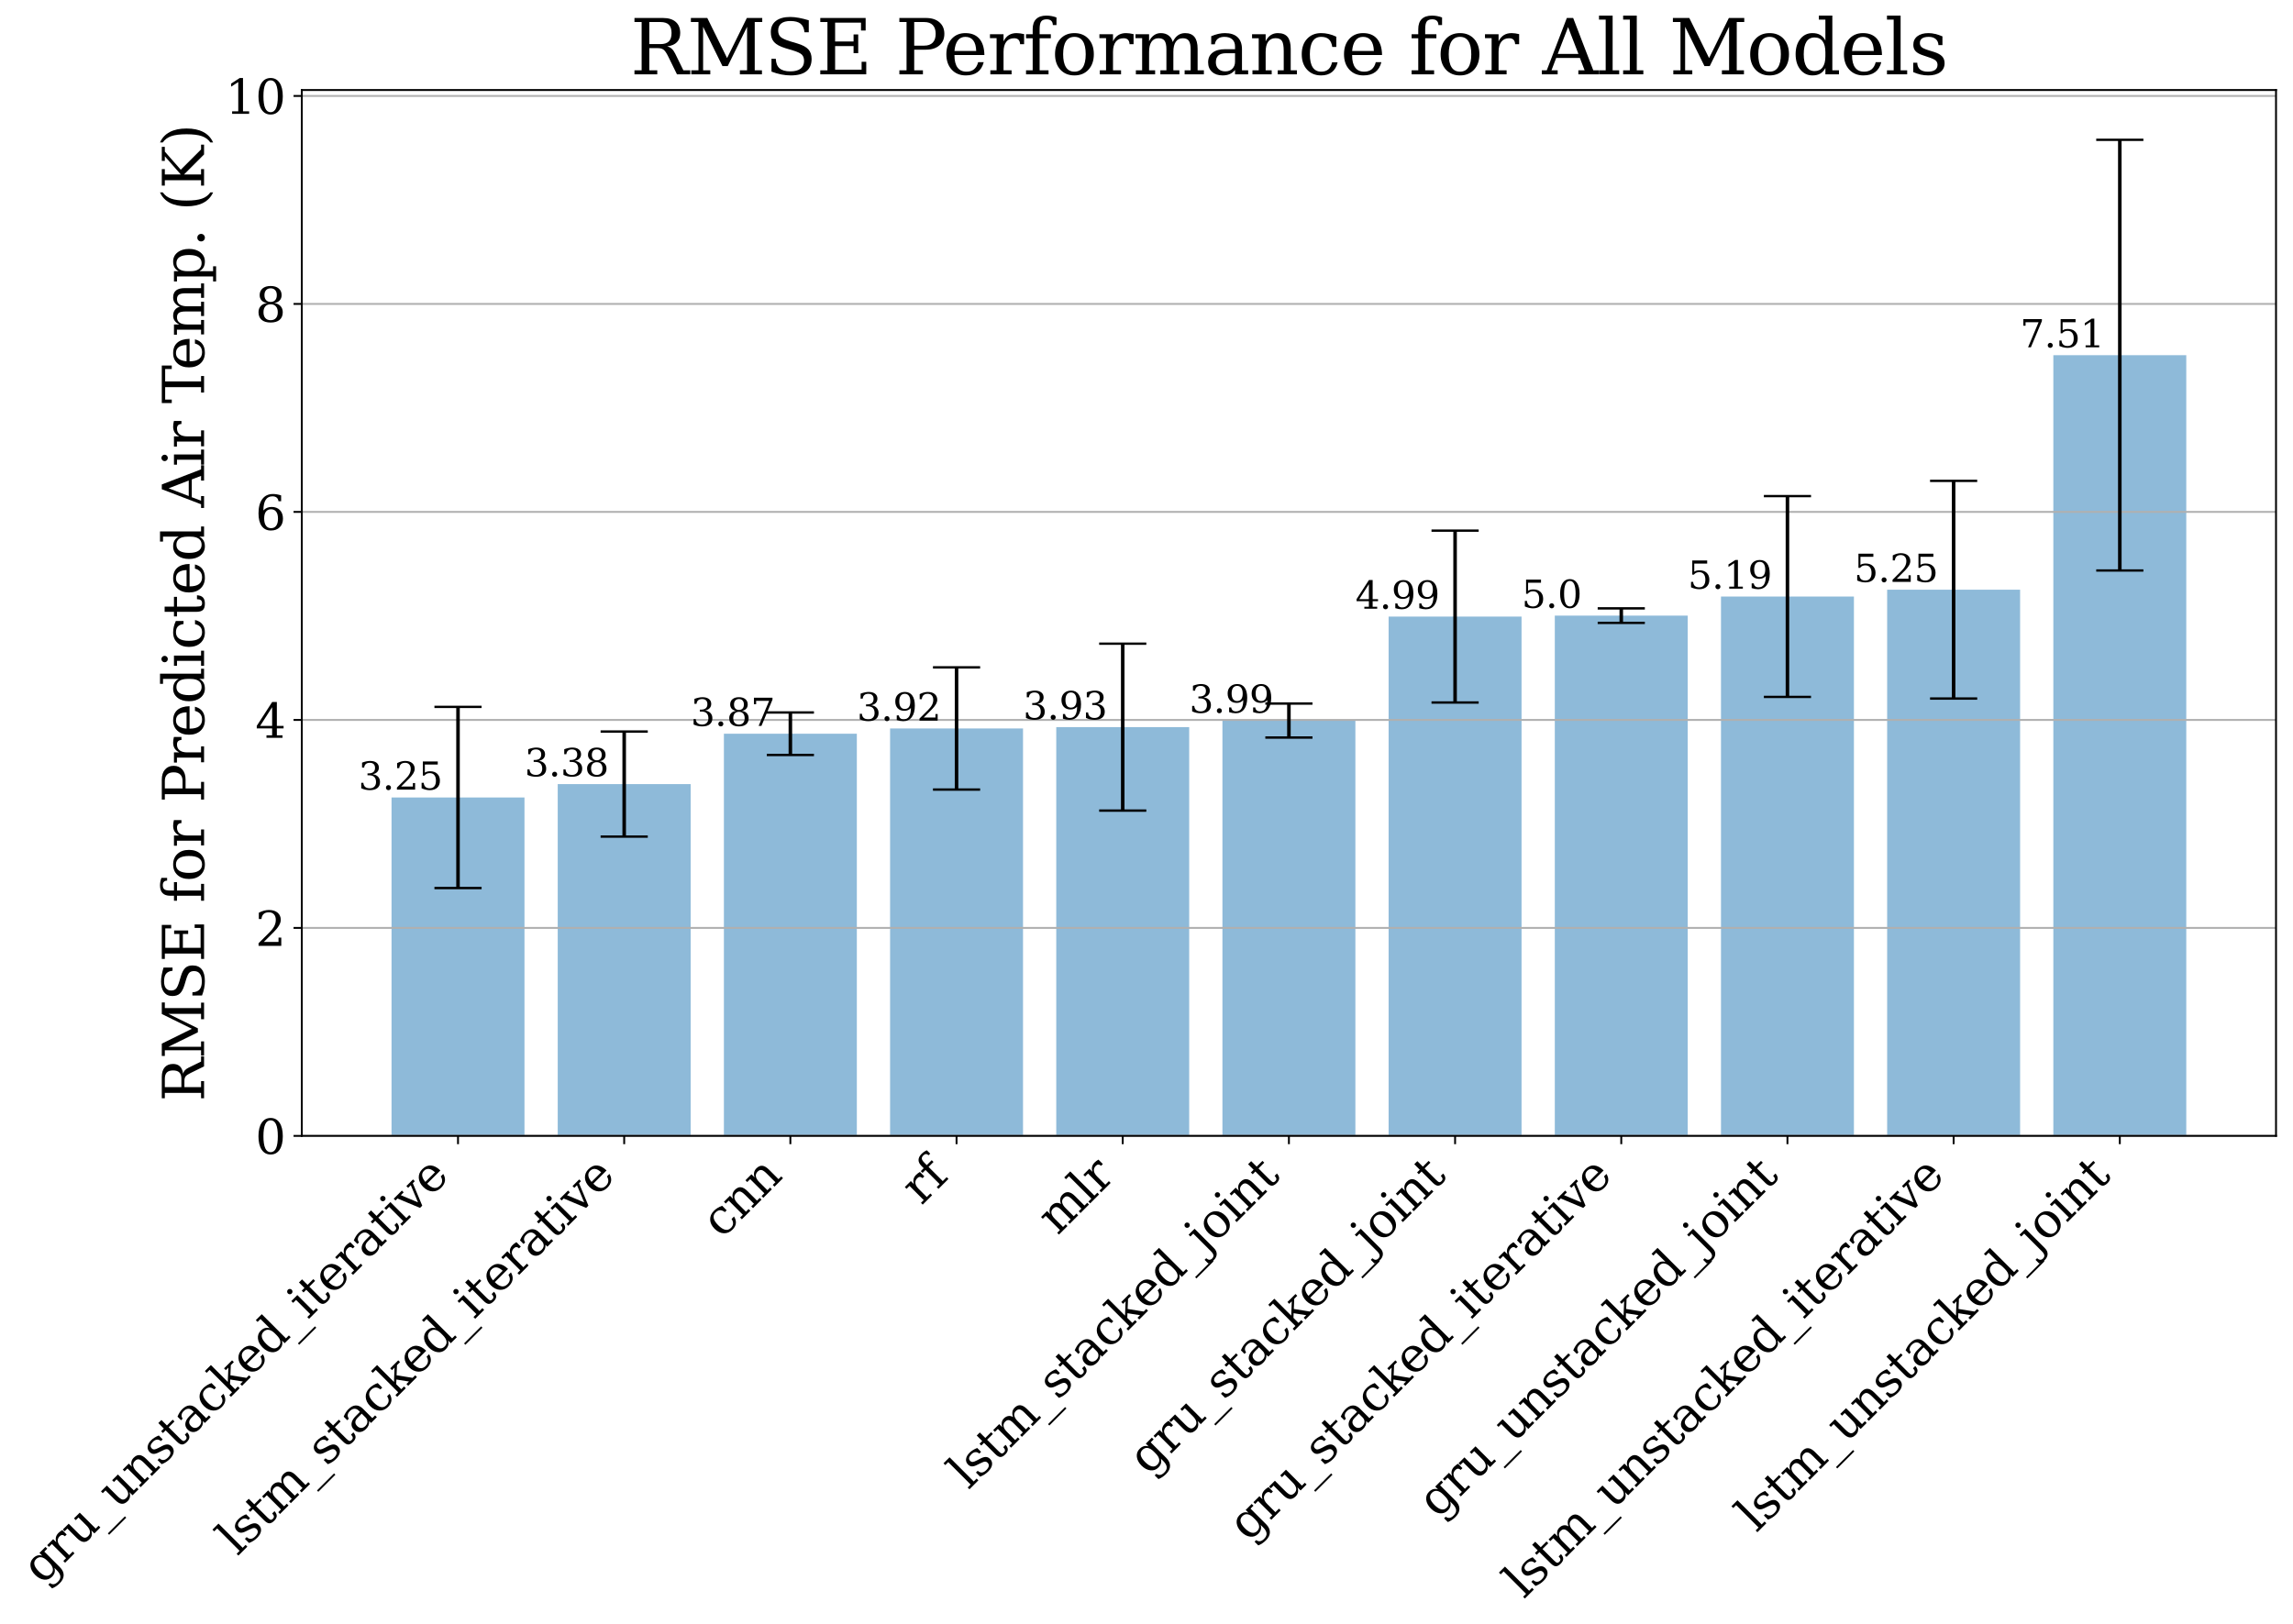 <?xml version="1.0" encoding="utf-8" standalone="no"?>
<!DOCTYPE svg PUBLIC "-//W3C//DTD SVG 1.1//EN"
  "http://www.w3.org/Graphics/SVG/1.1/DTD/svg11.dtd">
<svg height="688.824pt" version="1.1" viewBox="0 0 972.154 688.824" width="972.154pt" xmlns="http://www.w3.org/2000/svg" xmlns:xlink="http://www.w3.org/1999/xlink">
 <defs>
  <style type="text/css">*{stroke-linecap:butt;stroke-linejoin:round;}</style>
 </defs>
 <g id="figure_1">
  <g id="patch_1">
   <path d="M 0 688.824 
L 972.154 688.824 
L 972.154 0 
L 0 0 
z
" style="fill:#ffffff;"/>
  </g>
  <g id="axes_1">
   <g id="patch_2">
    <path d="M 127.954 481.69 
L 964.954 481.69 
L 964.954 38.17 
L 127.954 38.17 
z
" style="fill:#ffffff;"/>
   </g>
   <g id="patch_3">
    <path clip-path="url(#pf4676d3eca)" d="M 165.999 481.69 
L 222.363 481.69 
L 222.363 338.172 
L 165.999 338.172 
z
" style="fill:#1f77b4;opacity:0.5;"/>
   </g>
   <g id="patch_4">
    <path clip-path="url(#pf4676d3eca)" d="M 236.454 481.69 
L 292.817 481.69 
L 292.817 332.495 
L 236.454 332.495 
z
" style="fill:#1f77b4;opacity:0.5;"/>
   </g>
   <g id="patch_5">
    <path clip-path="url(#pf4676d3eca)" d="M 306.908 481.69 
L 363.272 481.69 
L 363.272 311.142 
L 306.908 311.142 
z
" style="fill:#1f77b4;opacity:0.5;"/>
   </g>
   <g id="patch_6">
    <path clip-path="url(#pf4676d3eca)" d="M 377.363 481.69 
L 433.727 481.69 
L 433.727 308.913 
L 377.363 308.913 
z
" style="fill:#1f77b4;opacity:0.5;"/>
   </g>
   <g id="patch_7">
    <path clip-path="url(#pf4676d3eca)" d="M 447.817 481.69 
L 504.181 481.69 
L 504.181 308.347 
L 447.817 308.347 
z
" style="fill:#1f77b4;opacity:0.5;"/>
   </g>
   <g id="patch_8">
    <path clip-path="url(#pf4676d3eca)" d="M 518.272 481.69 
L 574.636 481.69 
L 574.636 305.559 
L 518.272 305.559 
z
" style="fill:#1f77b4;opacity:0.5;"/>
   </g>
   <g id="patch_9">
    <path clip-path="url(#pf4676d3eca)" d="M 588.727 481.69 
L 645.09 481.69 
L 645.09 261.465 
L 588.727 261.465 
z
" style="fill:#1f77b4;opacity:0.5;"/>
   </g>
   <g id="patch_10">
    <path clip-path="url(#pf4676d3eca)" d="M 659.181 481.69 
L 715.545 481.69 
L 715.545 261.059 
L 659.181 261.059 
z
" style="fill:#1f77b4;opacity:0.5;"/>
   </g>
   <g id="patch_11">
    <path clip-path="url(#pf4676d3eca)" d="M 729.636 481.69 
L 785.999 481.69 
L 785.999 252.955 
L 729.636 252.955 
z
" style="fill:#1f77b4;opacity:0.5;"/>
   </g>
   <g id="patch_12">
    <path clip-path="url(#pf4676d3eca)" d="M 800.09 481.69 
L 856.454 481.69 
L 856.454 250.071 
L 800.09 250.071 
z
" style="fill:#1f77b4;opacity:0.5;"/>
   </g>
   <g id="patch_13">
    <path clip-path="url(#pf4676d3eca)" d="M 870.545 481.69 
L 926.908 481.69 
L 926.908 150.608 
L 870.545 150.608 
z
" style="fill:#1f77b4;opacity:0.5;"/>
   </g>
   <g id="matplotlib.axis_1">
    <g id="xtick_1">
     <g id="line2d_1">
      <defs>
       <path d="M 0 0 
L 0 3.5 
" id="maf74559557" style="stroke:#000000;stroke-width:0.8;"/>
      </defs>
      <g>
       <use style="stroke:#000000;stroke-width:0.8;" x="194.181" xlink:href="#maf74559557" y="481.69"/>
      </g>
     </g>
     <g id="text_1">
      <!-- gru_unstacked_iterative -->
      <g transform="translate(17.946 672.337)rotate(-45)scale(0.2 -0.2)">
       <defs>
        <path d="M 3359 2988 
L 3359 72 
Q 3359 -644 2965 -1033 
Q 2572 -1422 1844 -1422 
Q 1516 -1422 1216 -1362 
Q 916 -1303 641 -1184 
L 641 -488 
L 941 -488 
Q 997 -813 1206 -963 
Q 1416 -1113 1806 -1113 
Q 2313 -1113 2548 -827 
Q 2784 -541 2784 72 
L 2784 519 
Q 2616 206 2355 57 
Q 2094 -91 1709 -91 
Q 1097 -91 708 395 
Q 319 881 319 1663 
Q 319 2444 706 2928 
Q 1094 3413 1709 3413 
Q 2094 3413 2355 3264 
Q 2616 3116 2784 2803 
L 2784 3322 
L 3909 3322 
L 3909 2988 
L 3359 2988 
z
M 2784 1825 
Q 2784 2422 2554 2737 
Q 2325 3053 1888 3053 
Q 1444 3053 1217 2703 
Q 991 2353 991 1663 
Q 991 975 1217 622 
Q 1444 269 1888 269 
Q 2325 269 2554 583 
Q 2784 897 2784 1497 
L 2784 1825 
z
" id="DejaVuSerif-67" transform="scale(0.016)"/>
        <path d="M 3059 3328 
L 3059 2497 
L 2728 2497 
Q 2713 2744 2591 2866 
Q 2469 2988 2234 2988 
Q 1809 2988 1582 2694 
Q 1356 2400 1356 1850 
L 1356 331 
L 2022 331 
L 2022 0 
L 263 0 
L 263 331 
L 781 331 
L 781 2994 
L 231 2994 
L 231 3322 
L 1356 3322 
L 1356 2731 
Q 1525 3078 1790 3245 
Q 2056 3413 2438 3413 
Q 2578 3413 2733 3391 
Q 2888 3369 3059 3328 
z
" id="DejaVuSerif-72" transform="scale(0.016)"/>
        <path d="M 2266 3322 
L 3341 3322 
L 3341 331 
L 3884 331 
L 3884 0 
L 2766 0 
L 2766 588 
Q 2606 256 2353 82 
Q 2100 -91 1766 -91 
Q 1213 -91 952 223 
Q 691 538 691 1209 
L 691 2988 
L 172 2988 
L 172 3322 
L 1269 3322 
L 1269 1388 
Q 1269 781 1417 556 
Q 1566 331 1947 331 
Q 2347 331 2556 625 
Q 2766 919 2766 1478 
L 2766 2988 
L 2266 2988 
L 2266 3322 
z
" id="DejaVuSerif-75" transform="scale(0.016)"/>
        <path d="M 3200 -1259 
L 3200 -1509 
L 0 -1509 
L 0 -1259 
L 3200 -1259 
z
" id="DejaVuSerif-5f" transform="scale(0.016)"/>
        <path d="M 263 0 
L 263 331 
L 781 331 
L 781 2988 
L 231 2988 
L 231 3322 
L 1356 3322 
L 1356 2731 
Q 1516 3069 1770 3241 
Q 2025 3413 2363 3413 
Q 2913 3413 3172 3097 
Q 3431 2781 3431 2113 
L 3431 331 
L 3944 331 
L 3944 0 
L 2356 0 
L 2356 331 
L 2853 331 
L 2853 1931 
Q 2853 2541 2703 2767 
Q 2553 2994 2175 2994 
Q 1775 2994 1565 2701 
Q 1356 2409 1356 1850 
L 1356 331 
L 1856 331 
L 1856 0 
L 263 0 
z
" id="DejaVuSerif-6e" transform="scale(0.016)"/>
        <path d="M 359 184 
L 359 959 
L 691 959 
Q 703 588 923 403 
Q 1144 219 1575 219 
Q 1963 219 2166 364 
Q 2369 509 2369 788 
Q 2369 1006 2220 1140 
Q 2072 1275 1594 1428 
L 1178 1569 
Q 750 1706 558 1912 
Q 366 2119 366 2438 
Q 366 2894 700 3153 
Q 1034 3413 1625 3413 
Q 1888 3413 2178 3344 
Q 2469 3275 2778 3144 
L 2778 2419 
L 2447 2419 
Q 2434 2741 2221 2922 
Q 2009 3103 1644 3103 
Q 1281 3103 1095 2975 
Q 909 2847 909 2591 
Q 909 2381 1050 2254 
Q 1191 2128 1613 1997 
L 2069 1856 
Q 2541 1709 2748 1489 
Q 2956 1269 2956 922 
Q 2956 450 2595 179 
Q 2234 -91 1600 -91 
Q 1278 -91 972 -22 
Q 666 47 359 184 
z
" id="DejaVuSerif-73" transform="scale(0.016)"/>
        <path d="M 691 2988 
L 184 2988 
L 184 3322 
L 691 3322 
L 691 4353 
L 1269 4353 
L 1269 3322 
L 2350 3322 
L 2350 2988 
L 1269 2988 
L 1269 878 
Q 1269 456 1350 337 
Q 1431 219 1650 219 
Q 1875 219 1978 351 
Q 2081 484 2088 781 
L 2522 781 
Q 2497 328 2275 118 
Q 2053 -91 1600 -91 
Q 1103 -91 897 129 
Q 691 350 691 878 
L 691 2988 
z
" id="DejaVuSerif-74" transform="scale(0.016)"/>
        <path d="M 2547 1044 
L 2547 1747 
L 1806 1747 
Q 1378 1747 1168 1562 
Q 959 1378 959 997 
Q 959 650 1171 447 
Q 1384 244 1747 244 
Q 2106 244 2326 466 
Q 2547 688 2547 1044 
z
M 3122 2075 
L 3122 331 
L 3634 331 
L 3634 0 
L 2547 0 
L 2547 359 
Q 2356 128 2106 18 
Q 1856 -91 1522 -91 
Q 969 -91 644 203 
Q 319 497 319 997 
Q 319 1513 691 1797 
Q 1063 2081 1741 2081 
L 2547 2081 
L 2547 2309 
Q 2547 2688 2317 2895 
Q 2088 3103 1672 3103 
Q 1328 3103 1125 2947 
Q 922 2791 872 2484 
L 575 2484 
L 575 3156 
Q 875 3284 1158 3348 
Q 1441 3413 1709 3413 
Q 2400 3413 2761 3070 
Q 3122 2728 3122 2075 
z
" id="DejaVuSerif-61" transform="scale(0.016)"/>
        <path d="M 3291 997 
Q 3169 466 2822 187 
Q 2475 -91 1925 -91 
Q 1200 -91 759 389 
Q 319 869 319 1663 
Q 319 2459 759 2936 
Q 1200 3413 1925 3413 
Q 2241 3413 2553 3339 
Q 2866 3266 3181 3116 
L 3181 2266 
L 2847 2266 
Q 2781 2703 2561 2903 
Q 2341 3103 1931 3103 
Q 1466 3103 1228 2742 
Q 991 2381 991 1663 
Q 991 944 1227 581 
Q 1463 219 1931 219 
Q 2303 219 2525 412 
Q 2747 606 2828 997 
L 3291 997 
z
" id="DejaVuSerif-63" transform="scale(0.016)"/>
        <path d="M 1831 0 
L 219 0 
L 219 331 
L 738 331 
L 738 4531 
L 184 4531 
L 184 4863 
L 1313 4863 
L 1313 1697 
L 2713 2988 
L 2234 2988 
L 2234 3322 
L 3738 3322 
L 3738 2988 
L 3169 2988 
L 2181 2075 
L 3444 331 
L 3922 331 
L 3922 0 
L 2284 0 
L 2284 331 
L 2759 331 
L 1766 1697 
L 1313 1275 
L 1313 331 
L 1831 331 
L 1831 0 
z
" id="DejaVuSerif-6b" transform="scale(0.016)"/>
        <path d="M 3469 1600 
L 991 1600 
L 991 1575 
Q 991 903 1244 561 
Q 1497 219 1991 219 
Q 2369 219 2611 417 
Q 2853 616 2950 1006 
L 3413 1006 
Q 3275 459 2904 184 
Q 2534 -91 1931 -91 
Q 1203 -91 761 389 
Q 319 869 319 1663 
Q 319 2450 753 2931 
Q 1188 3413 1894 3413 
Q 2647 3413 3050 2948 
Q 3453 2484 3469 1600 
z
M 2791 1931 
Q 2772 2513 2545 2808 
Q 2319 3103 1894 3103 
Q 1497 3103 1269 2806 
Q 1041 2509 991 1931 
L 2791 1931 
z
" id="DejaVuSerif-65" transform="scale(0.016)"/>
        <path d="M 3359 331 
L 3909 331 
L 3909 0 
L 2784 0 
L 2784 519 
Q 2616 206 2355 57 
Q 2094 -91 1709 -91 
Q 1097 -91 708 395 
Q 319 881 319 1663 
Q 319 2444 706 2928 
Q 1094 3413 1709 3413 
Q 2094 3413 2355 3264 
Q 2616 3116 2784 2803 
L 2784 4531 
L 2241 4531 
L 2241 4863 
L 3359 4863 
L 3359 331 
z
M 2784 1497 
L 2784 1825 
Q 2784 2422 2554 2737 
Q 2325 3053 1888 3053 
Q 1444 3053 1217 2703 
Q 991 2353 991 1663 
Q 991 975 1217 622 
Q 1444 269 1888 269 
Q 2325 269 2554 583 
Q 2784 897 2784 1497 
z
" id="DejaVuSerif-64" transform="scale(0.016)"/>
        <path d="M 622 4353 
Q 622 4497 726 4603 
Q 831 4709 978 4709 
Q 1122 4709 1226 4603 
Q 1331 4497 1331 4353 
Q 1331 4206 1228 4103 
Q 1125 4000 978 4000 
Q 831 4000 726 4103 
Q 622 4206 622 4353 
z
M 1356 331 
L 1900 331 
L 1900 0 
L 231 0 
L 231 331 
L 781 331 
L 781 2988 
L 231 2988 
L 231 3322 
L 1356 3322 
L 1356 331 
z
" id="DejaVuSerif-69" transform="scale(0.016)"/>
        <path d="M 1581 0 
L 359 2988 
L -19 2988 
L -19 3322 
L 1509 3322 
L 1509 2988 
L 978 2988 
L 1913 703 
L 2847 2988 
L 2350 2988 
L 2350 3322 
L 3597 3322 
L 3597 2988 
L 3225 2988 
L 2003 0 
L 1581 0 
z
" id="DejaVuSerif-76" transform="scale(0.016)"/>
       </defs>
       <use xlink:href="#DejaVuSerif-67"/>
       <use x="64.014" xlink:href="#DejaVuSerif-72"/>
       <use x="111.816" xlink:href="#DejaVuSerif-75"/>
       <use x="176.221" xlink:href="#DejaVuSerif-5f"/>
       <use x="226.221" xlink:href="#DejaVuSerif-75"/>
       <use x="290.625" xlink:href="#DejaVuSerif-6e"/>
       <use x="355.029" xlink:href="#DejaVuSerif-73"/>
       <use x="406.348" xlink:href="#DejaVuSerif-74"/>
       <use x="446.533" xlink:href="#DejaVuSerif-61"/>
       <use x="506.152" xlink:href="#DejaVuSerif-63"/>
       <use x="562.158" xlink:href="#DejaVuSerif-6b"/>
       <use x="622.754" xlink:href="#DejaVuSerif-65"/>
       <use x="681.934" xlink:href="#DejaVuSerif-64"/>
       <use x="745.947" xlink:href="#DejaVuSerif-5f"/>
       <use x="795.947" xlink:href="#DejaVuSerif-69"/>
       <use x="827.93" xlink:href="#DejaVuSerif-74"/>
       <use x="868.115" xlink:href="#DejaVuSerif-65"/>
       <use x="927.295" xlink:href="#DejaVuSerif-72"/>
       <use x="975.098" xlink:href="#DejaVuSerif-61"/>
       <use x="1034.717" xlink:href="#DejaVuSerif-74"/>
       <use x="1074.902" xlink:href="#DejaVuSerif-69"/>
       <use x="1106.885" xlink:href="#DejaVuSerif-76"/>
       <use x="1163.379" xlink:href="#DejaVuSerif-65"/>
      </g>
     </g>
    </g>
    <g id="xtick_2">
     <g id="line2d_2">
      <g>
       <use style="stroke:#000000;stroke-width:0.8;" x="264.636" xlink:href="#maf74559557" y="481.69"/>
      </g>
     </g>
     <g id="text_2">
      <!-- lstm_stacked_iterative -->
      <g transform="translate(100.664 660.073)rotate(-45)scale(0.2 -0.2)">
       <defs>
        <path d="M 1313 331 
L 1856 331 
L 1856 0 
L 184 0 
L 184 331 
L 738 331 
L 738 4531 
L 184 4531 
L 184 4863 
L 1313 4863 
L 1313 331 
z
" id="DejaVuSerif-6c" transform="scale(0.016)"/>
        <path d="M 3316 2675 
Q 3481 3041 3739 3227 
Q 3997 3413 4341 3413 
Q 4863 3413 5119 3089 
Q 5375 2766 5375 2113 
L 5375 331 
L 5894 331 
L 5894 0 
L 4300 0 
L 4300 331 
L 4800 331 
L 4800 2047 
Q 4800 2556 4650 2772 
Q 4500 2988 4153 2988 
Q 3769 2988 3567 2697 
Q 3366 2406 3366 1850 
L 3366 331 
L 3866 331 
L 3866 0 
L 2291 0 
L 2291 331 
L 2791 331 
L 2791 2069 
Q 2791 2566 2641 2777 
Q 2491 2988 2144 2988 
Q 1759 2988 1557 2697 
Q 1356 2406 1356 1850 
L 1356 331 
L 1856 331 
L 1856 0 
L 263 0 
L 263 331 
L 781 331 
L 781 2994 
L 231 2994 
L 231 3322 
L 1356 3322 
L 1356 2731 
Q 1516 3063 1762 3238 
Q 2009 3413 2322 3413 
Q 2709 3413 2968 3220 
Q 3228 3028 3316 2675 
z
" id="DejaVuSerif-6d" transform="scale(0.016)"/>
       </defs>
       <use xlink:href="#DejaVuSerif-6c"/>
       <use x="31.982" xlink:href="#DejaVuSerif-73"/>
       <use x="83.301" xlink:href="#DejaVuSerif-74"/>
       <use x="123.486" xlink:href="#DejaVuSerif-6d"/>
       <use x="218.311" xlink:href="#DejaVuSerif-5f"/>
       <use x="268.311" xlink:href="#DejaVuSerif-73"/>
       <use x="319.629" xlink:href="#DejaVuSerif-74"/>
       <use x="359.814" xlink:href="#DejaVuSerif-61"/>
       <use x="419.434" xlink:href="#DejaVuSerif-63"/>
       <use x="475.439" xlink:href="#DejaVuSerif-6b"/>
       <use x="536.035" xlink:href="#DejaVuSerif-65"/>
       <use x="595.215" xlink:href="#DejaVuSerif-64"/>
       <use x="659.229" xlink:href="#DejaVuSerif-5f"/>
       <use x="709.229" xlink:href="#DejaVuSerif-69"/>
       <use x="741.211" xlink:href="#DejaVuSerif-74"/>
       <use x="781.396" xlink:href="#DejaVuSerif-65"/>
       <use x="840.576" xlink:href="#DejaVuSerif-72"/>
       <use x="888.379" xlink:href="#DejaVuSerif-61"/>
       <use x="947.998" xlink:href="#DejaVuSerif-74"/>
       <use x="988.184" xlink:href="#DejaVuSerif-69"/>
       <use x="1020.166" xlink:href="#DejaVuSerif-76"/>
       <use x="1076.66" xlink:href="#DejaVuSerif-65"/>
      </g>
     </g>
    </g>
    <g id="xtick_3">
     <g id="line2d_3">
      <g>
       <use style="stroke:#000000;stroke-width:0.8;" x="335.09" xlink:href="#maf74559557" y="481.69"/>
      </g>
     </g>
     <g id="text_3">
      <!-- cnn -->
      <g transform="translate(306.013 525.572)rotate(-45)scale(0.2 -0.2)">
       <use xlink:href="#DejaVuSerif-63"/>
       <use x="56.006" xlink:href="#DejaVuSerif-6e"/>
       <use x="120.41" xlink:href="#DejaVuSerif-6e"/>
      </g>
     </g>
    </g>
    <g id="xtick_4">
     <g id="line2d_4">
      <g>
       <use style="stroke:#000000;stroke-width:0.8;" x="405.545" xlink:href="#maf74559557" y="481.69"/>
      </g>
     </g>
     <g id="text_4">
      <!-- rf -->
      <g transform="translate(390.609 511.43)rotate(-45)scale(0.2 -0.2)">
       <defs>
        <path d="M 2753 4078 
L 2450 4078 
Q 2447 4313 2317 4434 
Q 2188 4556 1941 4556 
Q 1619 4556 1487 4379 
Q 1356 4203 1356 3750 
L 1356 3322 
L 2284 3322 
L 2284 2988 
L 1356 2988 
L 1356 331 
L 2094 331 
L 2094 0 
L 231 0 
L 231 331 
L 781 331 
L 781 2988 
L 231 2988 
L 231 3322 
L 781 3322 
L 781 3738 
Q 781 4294 1070 4578 
Q 1359 4863 1919 4863 
Q 2128 4863 2337 4825 
Q 2547 4788 2753 4709 
L 2753 4078 
z
" id="DejaVuSerif-66" transform="scale(0.016)"/>
       </defs>
       <use xlink:href="#DejaVuSerif-72"/>
       <use x="47.803" xlink:href="#DejaVuSerif-66"/>
      </g>
     </g>
    </g>
    <g id="xtick_5">
     <g id="line2d_5">
      <g>
       <use style="stroke:#000000;stroke-width:0.8;" x="475.999" xlink:href="#maf74559557" y="481.69"/>
      </g>
     </g>
     <g id="text_5">
      <!-- mlr -->
      <g transform="translate(448.365 524.129)rotate(-45)scale(0.2 -0.2)">
       <use xlink:href="#DejaVuSerif-6d"/>
       <use x="94.824" xlink:href="#DejaVuSerif-6c"/>
       <use x="126.807" xlink:href="#DejaVuSerif-72"/>
      </g>
     </g>
    </g>
    <g id="xtick_6">
     <g id="line2d_6">
      <g>
       <use style="stroke:#000000;stroke-width:0.8;" x="546.454" xlink:href="#maf74559557" y="481.69"/>
      </g>
     </g>
     <g id="text_6">
      <!-- lstm_stacked_joint -->
      <g transform="translate(410.605 631.95)rotate(-45)scale(0.2 -0.2)">
       <defs>
        <path d="M 641 4353 
Q 641 4497 745 4603 
Q 850 4709 997 4709 
Q 1141 4709 1245 4603 
Q 1350 4497 1350 4353 
Q 1350 4206 1248 4103 
Q 1147 4000 997 4000 
Q 850 4000 745 4103 
Q 641 4206 641 4353 
z
M 781 2988 
L 238 2988 
L 238 3322 
L 1356 3322 
L 1356 -325 
Q 1356 -838 1051 -1130 
Q 747 -1422 213 -1422 
Q -13 -1422 -217 -1370 
Q -422 -1319 -616 -1216 
L -616 -531 
L -319 -531 
Q -297 -831 -164 -972 
Q -31 -1113 225 -1113 
Q 509 -1113 645 -920 
Q 781 -728 781 -325 
L 781 2988 
z
" id="DejaVuSerif-6a" transform="scale(0.016)"/>
        <path d="M 1925 219 
Q 2388 219 2623 584 
Q 2859 950 2859 1663 
Q 2859 2375 2623 2739 
Q 2388 3103 1925 3103 
Q 1463 3103 1227 2739 
Q 991 2375 991 1663 
Q 991 950 1228 584 
Q 1466 219 1925 219 
z
M 1925 -91 
Q 1200 -91 759 389 
Q 319 869 319 1663 
Q 319 2456 758 2934 
Q 1197 3413 1925 3413 
Q 2653 3413 3092 2934 
Q 3531 2456 3531 1663 
Q 3531 869 3092 389 
Q 2653 -91 1925 -91 
z
" id="DejaVuSerif-6f" transform="scale(0.016)"/>
       </defs>
       <use xlink:href="#DejaVuSerif-6c"/>
       <use x="31.982" xlink:href="#DejaVuSerif-73"/>
       <use x="83.301" xlink:href="#DejaVuSerif-74"/>
       <use x="123.486" xlink:href="#DejaVuSerif-6d"/>
       <use x="218.311" xlink:href="#DejaVuSerif-5f"/>
       <use x="268.311" xlink:href="#DejaVuSerif-73"/>
       <use x="319.629" xlink:href="#DejaVuSerif-74"/>
       <use x="359.814" xlink:href="#DejaVuSerif-61"/>
       <use x="419.434" xlink:href="#DejaVuSerif-63"/>
       <use x="475.439" xlink:href="#DejaVuSerif-6b"/>
       <use x="536.035" xlink:href="#DejaVuSerif-65"/>
       <use x="595.215" xlink:href="#DejaVuSerif-64"/>
       <use x="659.229" xlink:href="#DejaVuSerif-5f"/>
       <use x="709.229" xlink:href="#DejaVuSerif-6a"/>
       <use x="740.234" xlink:href="#DejaVuSerif-6f"/>
       <use x="800.439" xlink:href="#DejaVuSerif-69"/>
       <use x="832.422" xlink:href="#DejaVuSerif-6e"/>
       <use x="896.826" xlink:href="#DejaVuSerif-74"/>
      </g>
     </g>
    </g>
    <g id="xtick_7">
     <g id="line2d_7">
      <g>
       <use style="stroke:#000000;stroke-width:0.8;" x="616.908" xlink:href="#maf74559557" y="481.69"/>
      </g>
     </g>
     <g id="text_7">
      <!-- gru_stacked_joint -->
      <g transform="translate(487.013 625.997)rotate(-45)scale(0.2 -0.2)">
       <use xlink:href="#DejaVuSerif-67"/>
       <use x="64.014" xlink:href="#DejaVuSerif-72"/>
       <use x="111.816" xlink:href="#DejaVuSerif-75"/>
       <use x="176.221" xlink:href="#DejaVuSerif-5f"/>
       <use x="226.221" xlink:href="#DejaVuSerif-73"/>
       <use x="277.539" xlink:href="#DejaVuSerif-74"/>
       <use x="317.725" xlink:href="#DejaVuSerif-61"/>
       <use x="377.344" xlink:href="#DejaVuSerif-63"/>
       <use x="433.35" xlink:href="#DejaVuSerif-6b"/>
       <use x="493.945" xlink:href="#DejaVuSerif-65"/>
       <use x="553.125" xlink:href="#DejaVuSerif-64"/>
       <use x="617.139" xlink:href="#DejaVuSerif-5f"/>
       <use x="667.139" xlink:href="#DejaVuSerif-6a"/>
       <use x="698.145" xlink:href="#DejaVuSerif-6f"/>
       <use x="758.35" xlink:href="#DejaVuSerif-69"/>
       <use x="790.332" xlink:href="#DejaVuSerif-6e"/>
       <use x="854.736" xlink:href="#DejaVuSerif-74"/>
      </g>
     </g>
    </g>
    <g id="xtick_8">
     <g id="line2d_8">
      <g>
       <use style="stroke:#000000;stroke-width:0.8;" x="687.363" xlink:href="#maf74559557" y="481.69"/>
      </g>
     </g>
     <g id="text_8">
      <!-- gru_stacked_iterative -->
      <g transform="translate(529.344 654.12)rotate(-45)scale(0.2 -0.2)">
       <use xlink:href="#DejaVuSerif-67"/>
       <use x="64.014" xlink:href="#DejaVuSerif-72"/>
       <use x="111.816" xlink:href="#DejaVuSerif-75"/>
       <use x="176.221" xlink:href="#DejaVuSerif-5f"/>
       <use x="226.221" xlink:href="#DejaVuSerif-73"/>
       <use x="277.539" xlink:href="#DejaVuSerif-74"/>
       <use x="317.725" xlink:href="#DejaVuSerif-61"/>
       <use x="377.344" xlink:href="#DejaVuSerif-63"/>
       <use x="433.35" xlink:href="#DejaVuSerif-6b"/>
       <use x="493.945" xlink:href="#DejaVuSerif-65"/>
       <use x="553.125" xlink:href="#DejaVuSerif-64"/>
       <use x="617.139" xlink:href="#DejaVuSerif-5f"/>
       <use x="667.139" xlink:href="#DejaVuSerif-69"/>
       <use x="699.121" xlink:href="#DejaVuSerif-74"/>
       <use x="739.307" xlink:href="#DejaVuSerif-65"/>
       <use x="798.486" xlink:href="#DejaVuSerif-72"/>
       <use x="846.289" xlink:href="#DejaVuSerif-61"/>
       <use x="905.908" xlink:href="#DejaVuSerif-74"/>
       <use x="946.094" xlink:href="#DejaVuSerif-69"/>
       <use x="978.076" xlink:href="#DejaVuSerif-76"/>
       <use x="1034.57" xlink:href="#DejaVuSerif-65"/>
      </g>
     </g>
    </g>
    <g id="xtick_9">
     <g id="line2d_9">
      <g>
       <use style="stroke:#000000;stroke-width:0.8;" x="757.817" xlink:href="#maf74559557" y="481.69"/>
      </g>
     </g>
     <g id="text_9">
      <!-- gru_unstacked_joint -->
      <g transform="translate(609.705 644.214)rotate(-45)scale(0.2 -0.2)">
       <use xlink:href="#DejaVuSerif-67"/>
       <use x="64.014" xlink:href="#DejaVuSerif-72"/>
       <use x="111.816" xlink:href="#DejaVuSerif-75"/>
       <use x="176.221" xlink:href="#DejaVuSerif-5f"/>
       <use x="226.221" xlink:href="#DejaVuSerif-75"/>
       <use x="290.625" xlink:href="#DejaVuSerif-6e"/>
       <use x="355.029" xlink:href="#DejaVuSerif-73"/>
       <use x="406.348" xlink:href="#DejaVuSerif-74"/>
       <use x="446.533" xlink:href="#DejaVuSerif-61"/>
       <use x="506.152" xlink:href="#DejaVuSerif-63"/>
       <use x="562.158" xlink:href="#DejaVuSerif-6b"/>
       <use x="622.754" xlink:href="#DejaVuSerif-65"/>
       <use x="681.934" xlink:href="#DejaVuSerif-64"/>
       <use x="745.947" xlink:href="#DejaVuSerif-5f"/>
       <use x="795.947" xlink:href="#DejaVuSerif-6a"/>
       <use x="826.953" xlink:href="#DejaVuSerif-6f"/>
       <use x="887.158" xlink:href="#DejaVuSerif-69"/>
       <use x="919.141" xlink:href="#DejaVuSerif-6e"/>
       <use x="983.545" xlink:href="#DejaVuSerif-74"/>
      </g>
     </g>
    </g>
    <g id="xtick_10">
     <g id="line2d_10">
      <g>
       <use style="stroke:#000000;stroke-width:0.8;" x="828.272" xlink:href="#maf74559557" y="481.69"/>
      </g>
     </g>
     <g id="text_10">
      <!-- lstm_unstacked_iterative -->
      <g transform="translate(646.084 678.29)rotate(-45)scale(0.2 -0.2)">
       <use xlink:href="#DejaVuSerif-6c"/>
       <use x="31.982" xlink:href="#DejaVuSerif-73"/>
       <use x="83.301" xlink:href="#DejaVuSerif-74"/>
       <use x="123.486" xlink:href="#DejaVuSerif-6d"/>
       <use x="218.311" xlink:href="#DejaVuSerif-5f"/>
       <use x="268.311" xlink:href="#DejaVuSerif-75"/>
       <use x="332.715" xlink:href="#DejaVuSerif-6e"/>
       <use x="397.119" xlink:href="#DejaVuSerif-73"/>
       <use x="448.438" xlink:href="#DejaVuSerif-74"/>
       <use x="488.623" xlink:href="#DejaVuSerif-61"/>
       <use x="548.242" xlink:href="#DejaVuSerif-63"/>
       <use x="604.248" xlink:href="#DejaVuSerif-6b"/>
       <use x="664.844" xlink:href="#DejaVuSerif-65"/>
       <use x="724.023" xlink:href="#DejaVuSerif-64"/>
       <use x="788.037" xlink:href="#DejaVuSerif-5f"/>
       <use x="838.037" xlink:href="#DejaVuSerif-69"/>
       <use x="870.02" xlink:href="#DejaVuSerif-74"/>
       <use x="910.205" xlink:href="#DejaVuSerif-65"/>
       <use x="969.385" xlink:href="#DejaVuSerif-72"/>
       <use x="1017.188" xlink:href="#DejaVuSerif-61"/>
       <use x="1076.807" xlink:href="#DejaVuSerif-74"/>
       <use x="1116.992" xlink:href="#DejaVuSerif-69"/>
       <use x="1148.975" xlink:href="#DejaVuSerif-76"/>
       <use x="1205.469" xlink:href="#DejaVuSerif-65"/>
      </g>
     </g>
    </g>
    <g id="xtick_11">
     <g id="line2d_11">
      <g>
       <use style="stroke:#000000;stroke-width:0.8;" x="898.727" xlink:href="#maf74559557" y="481.69"/>
      </g>
     </g>
     <g id="text_11">
      <!-- lstm_unstacked_joint -->
      <g transform="translate(744.661 650.167)rotate(-45)scale(0.2 -0.2)">
       <use xlink:href="#DejaVuSerif-6c"/>
       <use x="31.982" xlink:href="#DejaVuSerif-73"/>
       <use x="83.301" xlink:href="#DejaVuSerif-74"/>
       <use x="123.486" xlink:href="#DejaVuSerif-6d"/>
       <use x="218.311" xlink:href="#DejaVuSerif-5f"/>
       <use x="268.311" xlink:href="#DejaVuSerif-75"/>
       <use x="332.715" xlink:href="#DejaVuSerif-6e"/>
       <use x="397.119" xlink:href="#DejaVuSerif-73"/>
       <use x="448.438" xlink:href="#DejaVuSerif-74"/>
       <use x="488.623" xlink:href="#DejaVuSerif-61"/>
       <use x="548.242" xlink:href="#DejaVuSerif-63"/>
       <use x="604.248" xlink:href="#DejaVuSerif-6b"/>
       <use x="664.844" xlink:href="#DejaVuSerif-65"/>
       <use x="724.023" xlink:href="#DejaVuSerif-64"/>
       <use x="788.037" xlink:href="#DejaVuSerif-5f"/>
       <use x="838.037" xlink:href="#DejaVuSerif-6a"/>
       <use x="869.043" xlink:href="#DejaVuSerif-6f"/>
       <use x="929.248" xlink:href="#DejaVuSerif-69"/>
       <use x="961.23" xlink:href="#DejaVuSerif-6e"/>
       <use x="1025.635" xlink:href="#DejaVuSerif-74"/>
      </g>
     </g>
    </g>
   </g>
   <g id="matplotlib.axis_2">
    <g id="ytick_1">
     <g id="line2d_12">
      <path clip-path="url(#pf4676d3eca)" d="M 127.954 481.69 
L 964.954 481.69 
" style="fill:none;stroke:#b0b0b0;stroke-linecap:square;stroke-width:0.8;"/>
     </g>
     <g id="line2d_13">
      <defs>
       <path d="M 0 0 
L -3.5 0 
" id="m01edd61152" style="stroke:#000000;stroke-width:0.8;"/>
      </defs>
      <g>
       <use style="stroke:#000000;stroke-width:0.8;" x="127.954" xlink:href="#m01edd61152" y="481.69"/>
      </g>
     </g>
     <g id="text_12">
      <!-- 0 -->
      <g transform="translate(108.229 489.288)scale(0.2 -0.2)">
       <defs>
        <path d="M 2034 219 
Q 2513 219 2750 744 
Q 2988 1269 2988 2328 
Q 2988 3391 2750 3916 
Q 2513 4441 2034 4441 
Q 1556 4441 1318 3916 
Q 1081 3391 1081 2328 
Q 1081 1269 1318 744 
Q 1556 219 2034 219 
z
M 2034 -91 
Q 1275 -91 848 546 
Q 422 1184 422 2328 
Q 422 3475 848 4112 
Q 1275 4750 2034 4750 
Q 2797 4750 3222 4112 
Q 3647 3475 3647 2328 
Q 3647 1184 3222 546 
Q 2797 -91 2034 -91 
z
" id="DejaVuSerif-30" transform="scale(0.016)"/>
       </defs>
       <use xlink:href="#DejaVuSerif-30"/>
      </g>
     </g>
    </g>
    <g id="ytick_2">
     <g id="line2d_14">
      <path clip-path="url(#pf4676d3eca)" d="M 127.954 393.488 
L 964.954 393.488 
" style="fill:none;stroke:#b0b0b0;stroke-linecap:square;stroke-width:0.8;"/>
     </g>
     <g id="line2d_15">
      <g>
       <use style="stroke:#000000;stroke-width:0.8;" x="127.954" xlink:href="#m01edd61152" y="393.488"/>
      </g>
     </g>
     <g id="text_13">
      <!-- 2 -->
      <g transform="translate(108.229 401.086)scale(0.2 -0.2)">
       <defs>
        <path d="M 819 3553 
L 469 3553 
L 469 4384 
Q 803 4563 1142 4656 
Q 1481 4750 1806 4750 
Q 2534 4750 2956 4397 
Q 3378 4044 3378 3438 
Q 3378 2753 2422 1800 
Q 2347 1728 2309 1691 
L 1131 513 
L 3078 513 
L 3078 1088 
L 3444 1088 
L 3444 0 
L 434 0 
L 434 341 
L 1850 1753 
Q 2319 2222 2519 2614 
Q 2719 3006 2719 3438 
Q 2719 3909 2473 4175 
Q 2228 4441 1797 4441 
Q 1350 4441 1106 4219 
Q 863 3997 819 3553 
z
" id="DejaVuSerif-32" transform="scale(0.016)"/>
       </defs>
       <use xlink:href="#DejaVuSerif-32"/>
      </g>
     </g>
    </g>
    <g id="ytick_3">
     <g id="line2d_16">
      <path clip-path="url(#pf4676d3eca)" d="M 127.954 305.286 
L 964.954 305.286 
" style="fill:none;stroke:#b0b0b0;stroke-linecap:square;stroke-width:0.8;"/>
     </g>
     <g id="line2d_17">
      <g>
       <use style="stroke:#000000;stroke-width:0.8;" x="127.954" xlink:href="#m01edd61152" y="305.286"/>
      </g>
     </g>
     <g id="text_14">
      <!-- 4 -->
      <g transform="translate(108.229 312.884)scale(0.2 -0.2)">
       <defs>
        <path d="M 2234 1581 
L 2234 4063 
L 641 1581 
L 2234 1581 
z
M 3609 0 
L 1484 0 
L 1484 331 
L 2234 331 
L 2234 1247 
L 197 1247 
L 197 1588 
L 2241 4750 
L 2859 4750 
L 2859 1581 
L 3750 1581 
L 3750 1247 
L 2859 1247 
L 2859 331 
L 3609 331 
L 3609 0 
z
" id="DejaVuSerif-34" transform="scale(0.016)"/>
       </defs>
       <use xlink:href="#DejaVuSerif-34"/>
      </g>
     </g>
    </g>
    <g id="ytick_4">
     <g id="line2d_18">
      <path clip-path="url(#pf4676d3eca)" d="M 127.954 217.083 
L 964.954 217.083 
" style="fill:none;stroke:#b0b0b0;stroke-linecap:square;stroke-width:0.8;"/>
     </g>
     <g id="line2d_19">
      <g>
       <use style="stroke:#000000;stroke-width:0.8;" x="127.954" xlink:href="#m01edd61152" y="217.083"/>
      </g>
     </g>
     <g id="text_15">
      <!-- 6 -->
      <g transform="translate(108.229 224.682)scale(0.2 -0.2)">
       <defs>
        <path d="M 2094 219 
Q 2534 219 2771 542 
Q 3009 866 3009 1472 
Q 3009 2078 2771 2401 
Q 2534 2725 2094 2725 
Q 1647 2725 1412 2412 
Q 1178 2100 1178 1509 
Q 1178 888 1415 553 
Q 1653 219 2094 219 
z
M 1075 2569 
Q 1288 2803 1556 2918 
Q 1825 3034 2163 3034 
Q 2859 3034 3264 2615 
Q 3669 2197 3669 1472 
Q 3669 763 3233 336 
Q 2797 -91 2069 -91 
Q 1278 -91 853 498 
Q 428 1088 428 2181 
Q 428 3406 931 4078 
Q 1434 4750 2350 4750 
Q 2597 4750 2869 4703 
Q 3141 4656 3425 4563 
L 3425 3794 
L 3072 3794 
Q 3034 4109 2831 4275 
Q 2628 4441 2284 4441 
Q 1678 4441 1381 3981 
Q 1084 3522 1075 2569 
z
" id="DejaVuSerif-36" transform="scale(0.016)"/>
       </defs>
       <use xlink:href="#DejaVuSerif-36"/>
      </g>
     </g>
    </g>
    <g id="ytick_5">
     <g id="line2d_20">
      <path clip-path="url(#pf4676d3eca)" d="M 127.954 128.881 
L 964.954 128.881 
" style="fill:none;stroke:#b0b0b0;stroke-linecap:square;stroke-width:0.8;"/>
     </g>
     <g id="line2d_21">
      <g>
       <use style="stroke:#000000;stroke-width:0.8;" x="127.954" xlink:href="#m01edd61152" y="128.881"/>
      </g>
     </g>
     <g id="text_16">
      <!-- 8 -->
      <g transform="translate(108.229 136.48)scale(0.2 -0.2)">
       <defs>
        <path d="M 2981 1275 
Q 2981 1775 2732 2051 
Q 2484 2328 2034 2328 
Q 1584 2328 1336 2051 
Q 1088 1775 1088 1275 
Q 1088 772 1336 495 
Q 1584 219 2034 219 
Q 2484 219 2732 495 
Q 2981 772 2981 1275 
z
M 2853 3541 
Q 2853 3966 2637 4203 
Q 2422 4441 2034 4441 
Q 1650 4441 1433 4203 
Q 1216 3966 1216 3541 
Q 1216 3113 1433 2875 
Q 1650 2638 2034 2638 
Q 2422 2638 2637 2875 
Q 2853 3113 2853 3541 
z
M 2516 2484 
Q 3047 2413 3344 2092 
Q 3641 1772 3641 1275 
Q 3641 619 3225 264 
Q 2809 -91 2034 -91 
Q 1263 -91 845 264 
Q 428 619 428 1275 
Q 428 1772 725 2092 
Q 1022 2413 1556 2484 
Q 1084 2569 832 2842 
Q 581 3116 581 3541 
Q 581 4103 968 4426 
Q 1356 4750 2034 4750 
Q 2713 4750 3100 4426 
Q 3488 4103 3488 3541 
Q 3488 3116 3236 2842 
Q 2984 2569 2516 2484 
z
" id="DejaVuSerif-38" transform="scale(0.016)"/>
       </defs>
       <use xlink:href="#DejaVuSerif-38"/>
      </g>
     </g>
    </g>
    <g id="ytick_6">
     <g id="line2d_22">
      <path clip-path="url(#pf4676d3eca)" d="M 127.954 40.679 
L 964.954 40.679 
" style="fill:none;stroke:#b0b0b0;stroke-linecap:square;stroke-width:0.8;"/>
     </g>
     <g id="line2d_23">
      <g>
       <use style="stroke:#000000;stroke-width:0.8;" x="127.954" xlink:href="#m01edd61152" y="40.679"/>
      </g>
     </g>
     <g id="text_17">
      <!-- 10 -->
      <g transform="translate(95.504 48.277)scale(0.2 -0.2)">
       <defs>
        <path d="M 909 0 
L 909 331 
L 1722 331 
L 1722 4213 
L 781 3603 
L 781 4013 
L 1919 4750 
L 2350 4750 
L 2350 331 
L 3163 331 
L 3163 0 
L 909 0 
z
" id="DejaVuSerif-31" transform="scale(0.016)"/>
       </defs>
       <use xlink:href="#DejaVuSerif-31"/>
       <use x="63.623" xlink:href="#DejaVuSerif-30"/>
      </g>
     </g>
    </g>
    <g id="text_18">
     <!-- RMSE for Predicted Air Temp. (K) -->
     <g transform="translate(86.513 467.082)rotate(-90)scale(0.24 -0.24)">
      <defs>
       <path d="M 3066 2316 
Q 3284 2256 3442 2114 
Q 3600 1972 3725 1716 
L 4403 331 
L 4972 331 
L 4972 0 
L 3872 0 
L 3144 1484 
Q 2934 1916 2759 2042 
Q 2584 2169 2278 2169 
L 1581 2169 
L 1581 331 
L 2241 331 
L 2241 0 
L 353 0 
L 353 331 
L 947 331 
L 947 4331 
L 353 4331 
L 353 4666 
L 2719 4666 
Q 3400 4666 3770 4341 
Q 4141 4016 4141 3419 
Q 4141 2938 3870 2661 
Q 3600 2384 3066 2316 
z
M 1581 2503 
L 2503 2503 
Q 2975 2503 3200 2726 
Q 3425 2950 3425 3419 
Q 3425 3888 3200 4109 
Q 2975 4331 2503 4331 
L 1581 4331 
L 1581 2503 
z
" id="DejaVuSerif-52" transform="scale(0.016)"/>
       <path d="M 353 0 
L 353 331 
L 947 331 
L 947 4331 
L 319 4331 
L 319 4666 
L 1678 4666 
L 3316 1344 
L 4953 4666 
L 6228 4666 
L 6228 4331 
L 5606 4331 
L 5606 331 
L 6203 331 
L 6203 0 
L 4378 0 
L 4378 331 
L 4972 331 
L 4972 3938 
L 3372 684 
L 2931 684 
L 1331 3938 
L 1331 331 
L 1925 331 
L 1925 0 
L 353 0 
z
" id="DejaVuSerif-4d" transform="scale(0.016)"/>
       <path d="M 594 225 
L 594 1288 
L 953 1284 
Q 969 753 1261 498 
Q 1553 244 2150 244 
Q 2706 244 2998 464 
Q 3291 684 3291 1106 
Q 3291 1444 3114 1625 
Q 2938 1806 2369 1978 
L 1753 2163 
Q 1084 2366 811 2669 
Q 538 2972 538 3500 
Q 538 4094 959 4422 
Q 1381 4750 2144 4750 
Q 2469 4750 2856 4679 
Q 3244 4609 3681 4475 
L 3681 3481 
L 3328 3481 
Q 3275 3975 2998 4195 
Q 2722 4416 2156 4416 
Q 1663 4416 1405 4214 
Q 1147 4013 1147 3628 
Q 1147 3294 1340 3103 
Q 1534 2913 2163 2725 
L 2741 2553 
Q 3375 2363 3645 2067 
Q 3916 1772 3916 1275 
Q 3916 597 3481 253 
Q 3047 -91 2188 -91 
Q 1803 -91 1404 -12 
Q 1006 66 594 225 
z
" id="DejaVuSerif-53" transform="scale(0.016)"/>
       <path d="M 353 0 
L 353 331 
L 947 331 
L 947 4331 
L 353 4331 
L 353 4666 
L 4109 4666 
L 4109 3628 
L 3725 3628 
L 3725 4281 
L 1581 4281 
L 1581 2719 
L 3109 2719 
L 3109 3303 
L 3494 3303 
L 3494 1753 
L 3109 1753 
L 3109 2338 
L 1581 2338 
L 1581 384 
L 3775 384 
L 3775 1038 
L 4159 1038 
L 4159 0 
L 353 0 
z
" id="DejaVuSerif-45" transform="scale(0.016)"/>
       <path id="DejaVuSerif-20" transform="scale(0.016)"/>
       <path d="M 1581 2375 
L 2406 2375 
Q 2872 2375 3115 2626 
Q 3359 2878 3359 3353 
Q 3359 3831 3115 4081 
Q 2872 4331 2406 4331 
L 1581 4331 
L 1581 2375 
z
M 353 0 
L 353 331 
L 947 331 
L 947 4331 
L 353 4331 
L 353 4666 
L 2559 4666 
Q 3259 4666 3668 4311 
Q 4078 3956 4078 3353 
Q 4078 2753 3668 2397 
Q 3259 2041 2559 2041 
L 1581 2041 
L 1581 331 
L 2303 331 
L 2303 0 
L 353 0 
z
" id="DejaVuSerif-50" transform="scale(0.016)"/>
       <path d="M 1281 1691 
L 2994 1691 
L 2138 3909 
L 1281 1691 
z
M -38 0 
L -38 331 
L 372 331 
L 2034 4666 
L 2559 4666 
L 4225 331 
L 4684 331 
L 4684 0 
L 2988 0 
L 2988 331 
L 3506 331 
L 3116 1356 
L 1153 1356 
L 763 331 
L 1275 331 
L 1275 0 
L -38 0 
z
" id="DejaVuSerif-41" transform="scale(0.016)"/>
       <path d="M 1222 0 
L 1222 331 
L 1819 331 
L 1819 4294 
L 447 4294 
L 447 3566 
L 63 3566 
L 63 4666 
L 4206 4666 
L 4206 3566 
L 3822 3566 
L 3822 4294 
L 2450 4294 
L 2450 331 
L 3047 331 
L 3047 0 
L 1222 0 
z
" id="DejaVuSerif-54" transform="scale(0.016)"/>
       <path d="M 1313 1825 
L 1313 1497 
Q 1313 897 1542 583 
Q 1772 269 2209 269 
Q 2650 269 2876 622 
Q 3103 975 3103 1663 
Q 3103 2353 2876 2703 
Q 2650 3053 2209 3053 
Q 1772 3053 1542 2737 
Q 1313 2422 1313 1825 
z
M 738 2988 
L 184 2988 
L 184 3322 
L 1313 3322 
L 1313 2803 
Q 1481 3116 1742 3264 
Q 2003 3413 2388 3413 
Q 3000 3413 3387 2928 
Q 3775 2444 3775 1663 
Q 3775 881 3387 395 
Q 3000 -91 2388 -91 
Q 2003 -91 1742 57 
Q 1481 206 1313 519 
L 1313 -997 
L 1856 -997 
L 1856 -1331 
L 184 -1331 
L 184 -997 
L 738 -997 
L 738 2988 
z
" id="DejaVuSerif-70" transform="scale(0.016)"/>
       <path d="M 603 325 
Q 603 500 722 622 
Q 841 744 1019 744 
Q 1191 744 1312 622 
Q 1434 500 1434 325 
Q 1434 153 1312 31 
Q 1191 -91 1019 -91 
Q 841 -91 722 29 
Q 603 150 603 325 
z
" id="DejaVuSerif-2e" transform="scale(0.016)"/>
       <path d="M 2041 -997 
Q 1281 -656 893 83 
Q 506 822 506 1931 
Q 506 3044 893 3783 
Q 1281 4522 2041 4863 
L 2041 4556 
Q 1559 4225 1350 3623 
Q 1141 3022 1141 1931 
Q 1141 844 1350 242 
Q 1559 -359 2041 -691 
L 2041 -997 
z
" id="DejaVuSerif-28" transform="scale(0.016)"/>
       <path d="M 353 0 
L 353 331 
L 947 331 
L 947 4331 
L 353 4331 
L 353 4666 
L 2175 4666 
L 2175 4331 
L 1581 4331 
L 1581 2566 
L 3591 4331 
L 3084 4331 
L 3084 4666 
L 4634 4666 
L 4634 4331 
L 4109 4331 
L 2106 2572 
L 4347 331 
L 4878 331 
L 4878 0 
L 3794 0 
L 1581 2216 
L 1581 331 
L 2175 331 
L 2175 0 
L 353 0 
z
" id="DejaVuSerif-4b" transform="scale(0.016)"/>
       <path d="M 453 -997 
L 453 -691 
Q 934 -359 1145 242 
Q 1356 844 1356 1931 
Q 1356 3022 1145 3623 
Q 934 4225 453 4556 
L 453 4863 
Q 1216 4522 1603 3783 
Q 1991 3044 1991 1931 
Q 1991 822 1603 83 
Q 1216 -656 453 -997 
z
" id="DejaVuSerif-29" transform="scale(0.016)"/>
      </defs>
      <use xlink:href="#DejaVuSerif-52"/>
      <use x="75.293" xlink:href="#DejaVuSerif-4d"/>
      <use x="177.686" xlink:href="#DejaVuSerif-53"/>
      <use x="246.191" xlink:href="#DejaVuSerif-45"/>
      <use x="319.189" xlink:href="#DejaVuSerif-20"/>
      <use x="350.977" xlink:href="#DejaVuSerif-66"/>
      <use x="387.988" xlink:href="#DejaVuSerif-6f"/>
      <use x="448.193" xlink:href="#DejaVuSerif-72"/>
      <use x="495.996" xlink:href="#DejaVuSerif-20"/>
      <use x="527.783" xlink:href="#DejaVuSerif-50"/>
      <use x="595.068" xlink:href="#DejaVuSerif-72"/>
      <use x="642.871" xlink:href="#DejaVuSerif-65"/>
      <use x="702.051" xlink:href="#DejaVuSerif-64"/>
      <use x="766.064" xlink:href="#DejaVuSerif-69"/>
      <use x="798.047" xlink:href="#DejaVuSerif-63"/>
      <use x="854.053" xlink:href="#DejaVuSerif-74"/>
      <use x="894.238" xlink:href="#DejaVuSerif-65"/>
      <use x="953.418" xlink:href="#DejaVuSerif-64"/>
      <use x="1017.432" xlink:href="#DejaVuSerif-20"/>
      <use x="1049.219" xlink:href="#DejaVuSerif-41"/>
      <use x="1121.436" xlink:href="#DejaVuSerif-69"/>
      <use x="1153.418" xlink:href="#DejaVuSerif-72"/>
      <use x="1201.221" xlink:href="#DejaVuSerif-20"/>
      <use x="1233.008" xlink:href="#DejaVuSerif-54"/>
      <use x="1291.957" xlink:href="#DejaVuSerif-65"/>
      <use x="1351.137" xlink:href="#DejaVuSerif-6d"/>
      <use x="1445.961" xlink:href="#DejaVuSerif-70"/>
      <use x="1509.975" xlink:href="#DejaVuSerif-2e"/>
      <use x="1541.762" xlink:href="#DejaVuSerif-20"/>
      <use x="1573.549" xlink:href="#DejaVuSerif-28"/>
      <use x="1612.562" xlink:href="#DejaVuSerif-4b"/>
      <use x="1687.27" xlink:href="#DejaVuSerif-29"/>
     </g>
    </g>
   </g>
   <g id="LineCollection_1">
    <path clip-path="url(#pf4676d3eca)" d="M 194.181 376.581 
L 194.181 299.762 
" style="fill:none;stroke:#000000;stroke-width:1.5;"/>
    <path clip-path="url(#pf4676d3eca)" d="M 264.636 354.775 
L 264.636 310.215 
" style="fill:none;stroke:#000000;stroke-width:1.5;"/>
    <path clip-path="url(#pf4676d3eca)" d="M 335.09 320.145 
L 335.09 302.139 
" style="fill:none;stroke:#000000;stroke-width:1.5;"/>
    <path clip-path="url(#pf4676d3eca)" d="M 405.545 334.825 
L 405.545 283.002 
" style="fill:none;stroke:#000000;stroke-width:1.5;"/>
    <path clip-path="url(#pf4676d3eca)" d="M 475.999 343.74 
L 475.999 272.953 
" style="fill:none;stroke:#000000;stroke-width:1.5;"/>
    <path clip-path="url(#pf4676d3eca)" d="M 546.454 312.766 
L 546.454 298.352 
" style="fill:none;stroke:#000000;stroke-width:1.5;"/>
    <path clip-path="url(#pf4676d3eca)" d="M 616.908 297.902 
L 616.908 225.027 
" style="fill:none;stroke:#000000;stroke-width:1.5;"/>
    <path clip-path="url(#pf4676d3eca)" d="M 687.363 264.137 
L 687.363 257.982 
" style="fill:none;stroke:#000000;stroke-width:1.5;"/>
    <path clip-path="url(#pf4676d3eca)" d="M 757.817 295.537 
L 757.817 210.373 
" style="fill:none;stroke:#000000;stroke-width:1.5;"/>
    <path clip-path="url(#pf4676d3eca)" d="M 828.272 296.217 
L 828.272 203.924 
" style="fill:none;stroke:#000000;stroke-width:1.5;"/>
    <path clip-path="url(#pf4676d3eca)" d="M 898.727 241.926 
L 898.727 59.29 
" style="fill:none;stroke:#000000;stroke-width:1.5;"/>
   </g>
   <g id="line2d_24">
    <defs>
     <path d="M 10 0 
L -10 -0 
" id="m7aa01f15f0" style="stroke:#000000;"/>
    </defs>
    <g clip-path="url(#pf4676d3eca)">
     <use style="stroke:#000000;" x="194.181" xlink:href="#m7aa01f15f0" y="376.581"/>
     <use style="stroke:#000000;" x="264.636" xlink:href="#m7aa01f15f0" y="354.775"/>
     <use style="stroke:#000000;" x="335.09" xlink:href="#m7aa01f15f0" y="320.145"/>
     <use style="stroke:#000000;" x="405.545" xlink:href="#m7aa01f15f0" y="334.825"/>
     <use style="stroke:#000000;" x="475.999" xlink:href="#m7aa01f15f0" y="343.74"/>
     <use style="stroke:#000000;" x="546.454" xlink:href="#m7aa01f15f0" y="312.766"/>
     <use style="stroke:#000000;" x="616.908" xlink:href="#m7aa01f15f0" y="297.902"/>
     <use style="stroke:#000000;" x="687.363" xlink:href="#m7aa01f15f0" y="264.137"/>
     <use style="stroke:#000000;" x="757.817" xlink:href="#m7aa01f15f0" y="295.537"/>
     <use style="stroke:#000000;" x="828.272" xlink:href="#m7aa01f15f0" y="296.217"/>
     <use style="stroke:#000000;" x="898.727" xlink:href="#m7aa01f15f0" y="241.926"/>
    </g>
   </g>
   <g id="line2d_25">
    <g clip-path="url(#pf4676d3eca)">
     <use style="stroke:#000000;" x="194.181" xlink:href="#m7aa01f15f0" y="299.762"/>
     <use style="stroke:#000000;" x="264.636" xlink:href="#m7aa01f15f0" y="310.215"/>
     <use style="stroke:#000000;" x="335.09" xlink:href="#m7aa01f15f0" y="302.139"/>
     <use style="stroke:#000000;" x="405.545" xlink:href="#m7aa01f15f0" y="283.002"/>
     <use style="stroke:#000000;" x="475.999" xlink:href="#m7aa01f15f0" y="272.953"/>
     <use style="stroke:#000000;" x="546.454" xlink:href="#m7aa01f15f0" y="298.352"/>
     <use style="stroke:#000000;" x="616.908" xlink:href="#m7aa01f15f0" y="225.027"/>
     <use style="stroke:#000000;" x="687.363" xlink:href="#m7aa01f15f0" y="257.982"/>
     <use style="stroke:#000000;" x="757.817" xlink:href="#m7aa01f15f0" y="210.373"/>
     <use style="stroke:#000000;" x="828.272" xlink:href="#m7aa01f15f0" y="203.924"/>
     <use style="stroke:#000000;" x="898.727" xlink:href="#m7aa01f15f0" y="59.29"/>
    </g>
   </g>
   <g id="patch_14">
    <path d="M 127.954 481.69 
L 127.954 38.17 
" style="fill:none;stroke:#000000;stroke-linecap:square;stroke-linejoin:miter;stroke-width:0.8;"/>
   </g>
   <g id="patch_15">
    <path d="M 964.954 481.69 
L 964.954 38.17 
" style="fill:none;stroke:#000000;stroke-linecap:square;stroke-linejoin:miter;stroke-width:0.8;"/>
   </g>
   <g id="patch_16">
    <path d="M 127.954 481.69 
L 964.954 481.69 
" style="fill:none;stroke:#000000;stroke-linecap:square;stroke-linejoin:miter;stroke-width:0.8;"/>
   </g>
   <g id="patch_17">
    <path d="M 127.954 38.17 
L 964.954 38.17 
" style="fill:none;stroke:#000000;stroke-linecap:square;stroke-linejoin:miter;stroke-width:0.8;"/>
   </g>
   <g id="text_19">
    <!-- 3.25 -->
    <g transform="translate(151.908 334.844)scale(0.16 -0.16)">
     <defs>
      <path d="M 622 4469 
Q 988 4606 1323 4678 
Q 1659 4750 1953 4750 
Q 2638 4750 3022 4454 
Q 3406 4159 3406 3634 
Q 3406 3213 3140 2930 
Q 2875 2647 2388 2547 
Q 2963 2466 3280 2130 
Q 3597 1794 3597 1259 
Q 3597 606 3158 257 
Q 2719 -91 1894 -91 
Q 1528 -91 1179 -12 
Q 831 66 488 225 
L 488 1131 
L 838 1131 
Q 869 681 1141 450 
Q 1413 219 1906 219 
Q 2384 219 2661 495 
Q 2938 772 2938 1253 
Q 2938 1803 2653 2086 
Q 2369 2369 1819 2369 
L 1522 2369 
L 1522 2688 
L 1678 2688 
Q 2225 2688 2498 2914 
Q 2772 3141 2772 3597 
Q 2772 4006 2547 4223 
Q 2322 4441 1900 4441 
Q 1478 4441 1245 4241 
Q 1013 4041 972 3647 
L 622 3647 
L 622 4469 
z
" id="DejaVuSerif-33" transform="scale(0.016)"/>
      <path d="M 3219 4666 
L 3219 4153 
L 1081 4153 
L 1081 2816 
Q 1244 2928 1461 2984 
Q 1678 3041 1947 3041 
Q 2703 3041 3140 2622 
Q 3578 2203 3578 1478 
Q 3578 738 3136 323 
Q 2694 -91 1894 -91 
Q 1572 -91 1234 -12 
Q 897 66 544 225 
L 544 1131 
L 897 1131 
Q 925 688 1179 453 
Q 1434 219 1894 219 
Q 2388 219 2653 544 
Q 2919 869 2919 1478 
Q 2919 2084 2655 2407 
Q 2391 2731 1894 2731 
Q 1613 2731 1398 2631 
Q 1184 2531 1019 2322 
L 750 2322 
L 750 4666 
L 3219 4666 
z
" id="DejaVuSerif-35" transform="scale(0.016)"/>
     </defs>
     <use xlink:href="#DejaVuSerif-33"/>
     <use x="63.623" xlink:href="#DejaVuSerif-2e"/>
     <use x="95.41" xlink:href="#DejaVuSerif-32"/>
     <use x="159.033" xlink:href="#DejaVuSerif-35"/>
    </g>
   </g>
   <g id="text_20">
    <!-- 3.38 -->
    <g transform="translate(222.363 329.167)scale(0.16 -0.16)">
     <use xlink:href="#DejaVuSerif-33"/>
     <use x="63.623" xlink:href="#DejaVuSerif-2e"/>
     <use x="95.41" xlink:href="#DejaVuSerif-33"/>
     <use x="159.033" xlink:href="#DejaVuSerif-38"/>
    </g>
   </g>
   <g id="text_21">
    <!-- 3.87 -->
    <g transform="translate(292.817 307.814)scale(0.16 -0.16)">
     <defs>
      <path d="M 3609 4347 
L 1784 0 
L 1319 0 
L 3059 4153 
L 903 4153 
L 903 3578 
L 538 3578 
L 538 4666 
L 3609 4666 
L 3609 4347 
z
" id="DejaVuSerif-37" transform="scale(0.016)"/>
     </defs>
     <use xlink:href="#DejaVuSerif-33"/>
     <use x="63.623" xlink:href="#DejaVuSerif-2e"/>
     <use x="95.41" xlink:href="#DejaVuSerif-38"/>
     <use x="159.033" xlink:href="#DejaVuSerif-37"/>
    </g>
   </g>
   <g id="text_22">
    <!-- 3.92 -->
    <g transform="translate(363.272 305.586)scale(0.16 -0.16)">
     <defs>
      <path d="M 2994 2091 
Q 2784 1856 2512 1740 
Q 2241 1625 1900 1625 
Q 1206 1625 804 2044 
Q 403 2463 403 3188 
Q 403 3897 839 4323 
Q 1275 4750 2003 4750 
Q 2794 4750 3217 4161 
Q 3641 3572 3641 2478 
Q 3641 1253 3137 581 
Q 2634 -91 1722 -91 
Q 1475 -91 1203 -44 
Q 931 3 647 97 
L 647 872 
L 997 872 
Q 1038 556 1241 387 
Q 1444 219 1784 219 
Q 2391 219 2687 676 
Q 2984 1134 2994 2091 
z
M 1978 4441 
Q 1534 4441 1298 4117 
Q 1063 3794 1063 3188 
Q 1063 2581 1298 2256 
Q 1534 1931 1978 1931 
Q 2422 1931 2658 2245 
Q 2894 2559 2894 3150 
Q 2894 3772 2656 4106 
Q 2419 4441 1978 4441 
z
" id="DejaVuSerif-39" transform="scale(0.016)"/>
     </defs>
     <use xlink:href="#DejaVuSerif-33"/>
     <use x="63.623" xlink:href="#DejaVuSerif-2e"/>
     <use x="95.41" xlink:href="#DejaVuSerif-39"/>
     <use x="159.033" xlink:href="#DejaVuSerif-32"/>
    </g>
   </g>
   <g id="text_23">
    <!-- 3.93 -->
    <g transform="translate(433.727 305.019)scale(0.16 -0.16)">
     <use xlink:href="#DejaVuSerif-33"/>
     <use x="63.623" xlink:href="#DejaVuSerif-2e"/>
     <use x="95.41" xlink:href="#DejaVuSerif-39"/>
     <use x="159.033" xlink:href="#DejaVuSerif-33"/>
    </g>
   </g>
   <g id="text_24">
    <!-- 3.99 -->
    <g transform="translate(504.181 302.231)scale(0.16 -0.16)">
     <use xlink:href="#DejaVuSerif-33"/>
     <use x="63.623" xlink:href="#DejaVuSerif-2e"/>
     <use x="95.41" xlink:href="#DejaVuSerif-39"/>
     <use x="159.033" xlink:href="#DejaVuSerif-39"/>
    </g>
   </g>
   <g id="text_25">
    <!-- 4.99 -->
    <g transform="translate(574.636 258.137)scale(0.16 -0.16)">
     <use xlink:href="#DejaVuSerif-34"/>
     <use x="63.623" xlink:href="#DejaVuSerif-2e"/>
     <use x="95.41" xlink:href="#DejaVuSerif-39"/>
     <use x="159.033" xlink:href="#DejaVuSerif-39"/>
    </g>
   </g>
   <g id="text_26">
    <!-- 5.0 -->
    <g transform="translate(645.09 257.732)scale(0.16 -0.16)">
     <use xlink:href="#DejaVuSerif-35"/>
     <use x="63.623" xlink:href="#DejaVuSerif-2e"/>
     <use x="95.41" xlink:href="#DejaVuSerif-30"/>
    </g>
   </g>
   <g id="text_27">
    <!-- 5.19 -->
    <g transform="translate(715.545 249.628)scale(0.16 -0.16)">
     <use xlink:href="#DejaVuSerif-35"/>
     <use x="63.623" xlink:href="#DejaVuSerif-2e"/>
     <use x="95.41" xlink:href="#DejaVuSerif-31"/>
     <use x="159.033" xlink:href="#DejaVuSerif-39"/>
    </g>
   </g>
   <g id="text_28">
    <!-- 5.25 -->
    <g transform="translate(785.999 246.743)scale(0.16 -0.16)">
     <use xlink:href="#DejaVuSerif-35"/>
     <use x="63.623" xlink:href="#DejaVuSerif-2e"/>
     <use x="95.41" xlink:href="#DejaVuSerif-32"/>
     <use x="159.033" xlink:href="#DejaVuSerif-35"/>
    </g>
   </g>
   <g id="text_29">
    <!-- 7.51 -->
    <g transform="translate(856.454 147.281)scale(0.16 -0.16)">
     <use xlink:href="#DejaVuSerif-37"/>
     <use x="63.623" xlink:href="#DejaVuSerif-2e"/>
     <use x="95.41" xlink:href="#DejaVuSerif-35"/>
     <use x="159.033" xlink:href="#DejaVuSerif-31"/>
    </g>
   </g>
   <g id="text_30">
    <!-- RMSE Performance for All Models -->
    <g transform="translate(267.184 31.515)scale(0.32 -0.32)">
     <use xlink:href="#DejaVuSerif-52"/>
     <use x="75.293" xlink:href="#DejaVuSerif-4d"/>
     <use x="177.686" xlink:href="#DejaVuSerif-53"/>
     <use x="246.191" xlink:href="#DejaVuSerif-45"/>
     <use x="319.189" xlink:href="#DejaVuSerif-20"/>
     <use x="350.977" xlink:href="#DejaVuSerif-50"/>
     <use x="413.762" xlink:href="#DejaVuSerif-65"/>
     <use x="472.941" xlink:href="#DejaVuSerif-72"/>
     <use x="520.744" xlink:href="#DejaVuSerif-66"/>
     <use x="557.756" xlink:href="#DejaVuSerif-6f"/>
     <use x="617.961" xlink:href="#DejaVuSerif-72"/>
     <use x="665.764" xlink:href="#DejaVuSerif-6d"/>
     <use x="760.588" xlink:href="#DejaVuSerif-61"/>
     <use x="820.207" xlink:href="#DejaVuSerif-6e"/>
     <use x="884.611" xlink:href="#DejaVuSerif-63"/>
     <use x="940.617" xlink:href="#DejaVuSerif-65"/>
     <use x="999.797" xlink:href="#DejaVuSerif-20"/>
     <use x="1031.584" xlink:href="#DejaVuSerif-66"/>
     <use x="1068.596" xlink:href="#DejaVuSerif-6f"/>
     <use x="1128.801" xlink:href="#DejaVuSerif-72"/>
     <use x="1176.604" xlink:href="#DejaVuSerif-20"/>
     <use x="1208.391" xlink:href="#DejaVuSerif-41"/>
     <use x="1280.607" xlink:href="#DejaVuSerif-6c"/>
     <use x="1312.59" xlink:href="#DejaVuSerif-6c"/>
     <use x="1344.572" xlink:href="#DejaVuSerif-20"/>
     <use x="1376.359" xlink:href="#DejaVuSerif-4d"/>
     <use x="1478.752" xlink:href="#DejaVuSerif-6f"/>
     <use x="1538.957" xlink:href="#DejaVuSerif-64"/>
     <use x="1602.971" xlink:href="#DejaVuSerif-65"/>
     <use x="1662.15" xlink:href="#DejaVuSerif-6c"/>
     <use x="1694.133" xlink:href="#DejaVuSerif-73"/>
    </g>
   </g>
  </g>
 </g>
 <defs>
  <clipPath id="pf4676d3eca">
   <rect height="443.52" width="837" x="127.954" y="38.17"/>
  </clipPath>
 </defs>
</svg>
